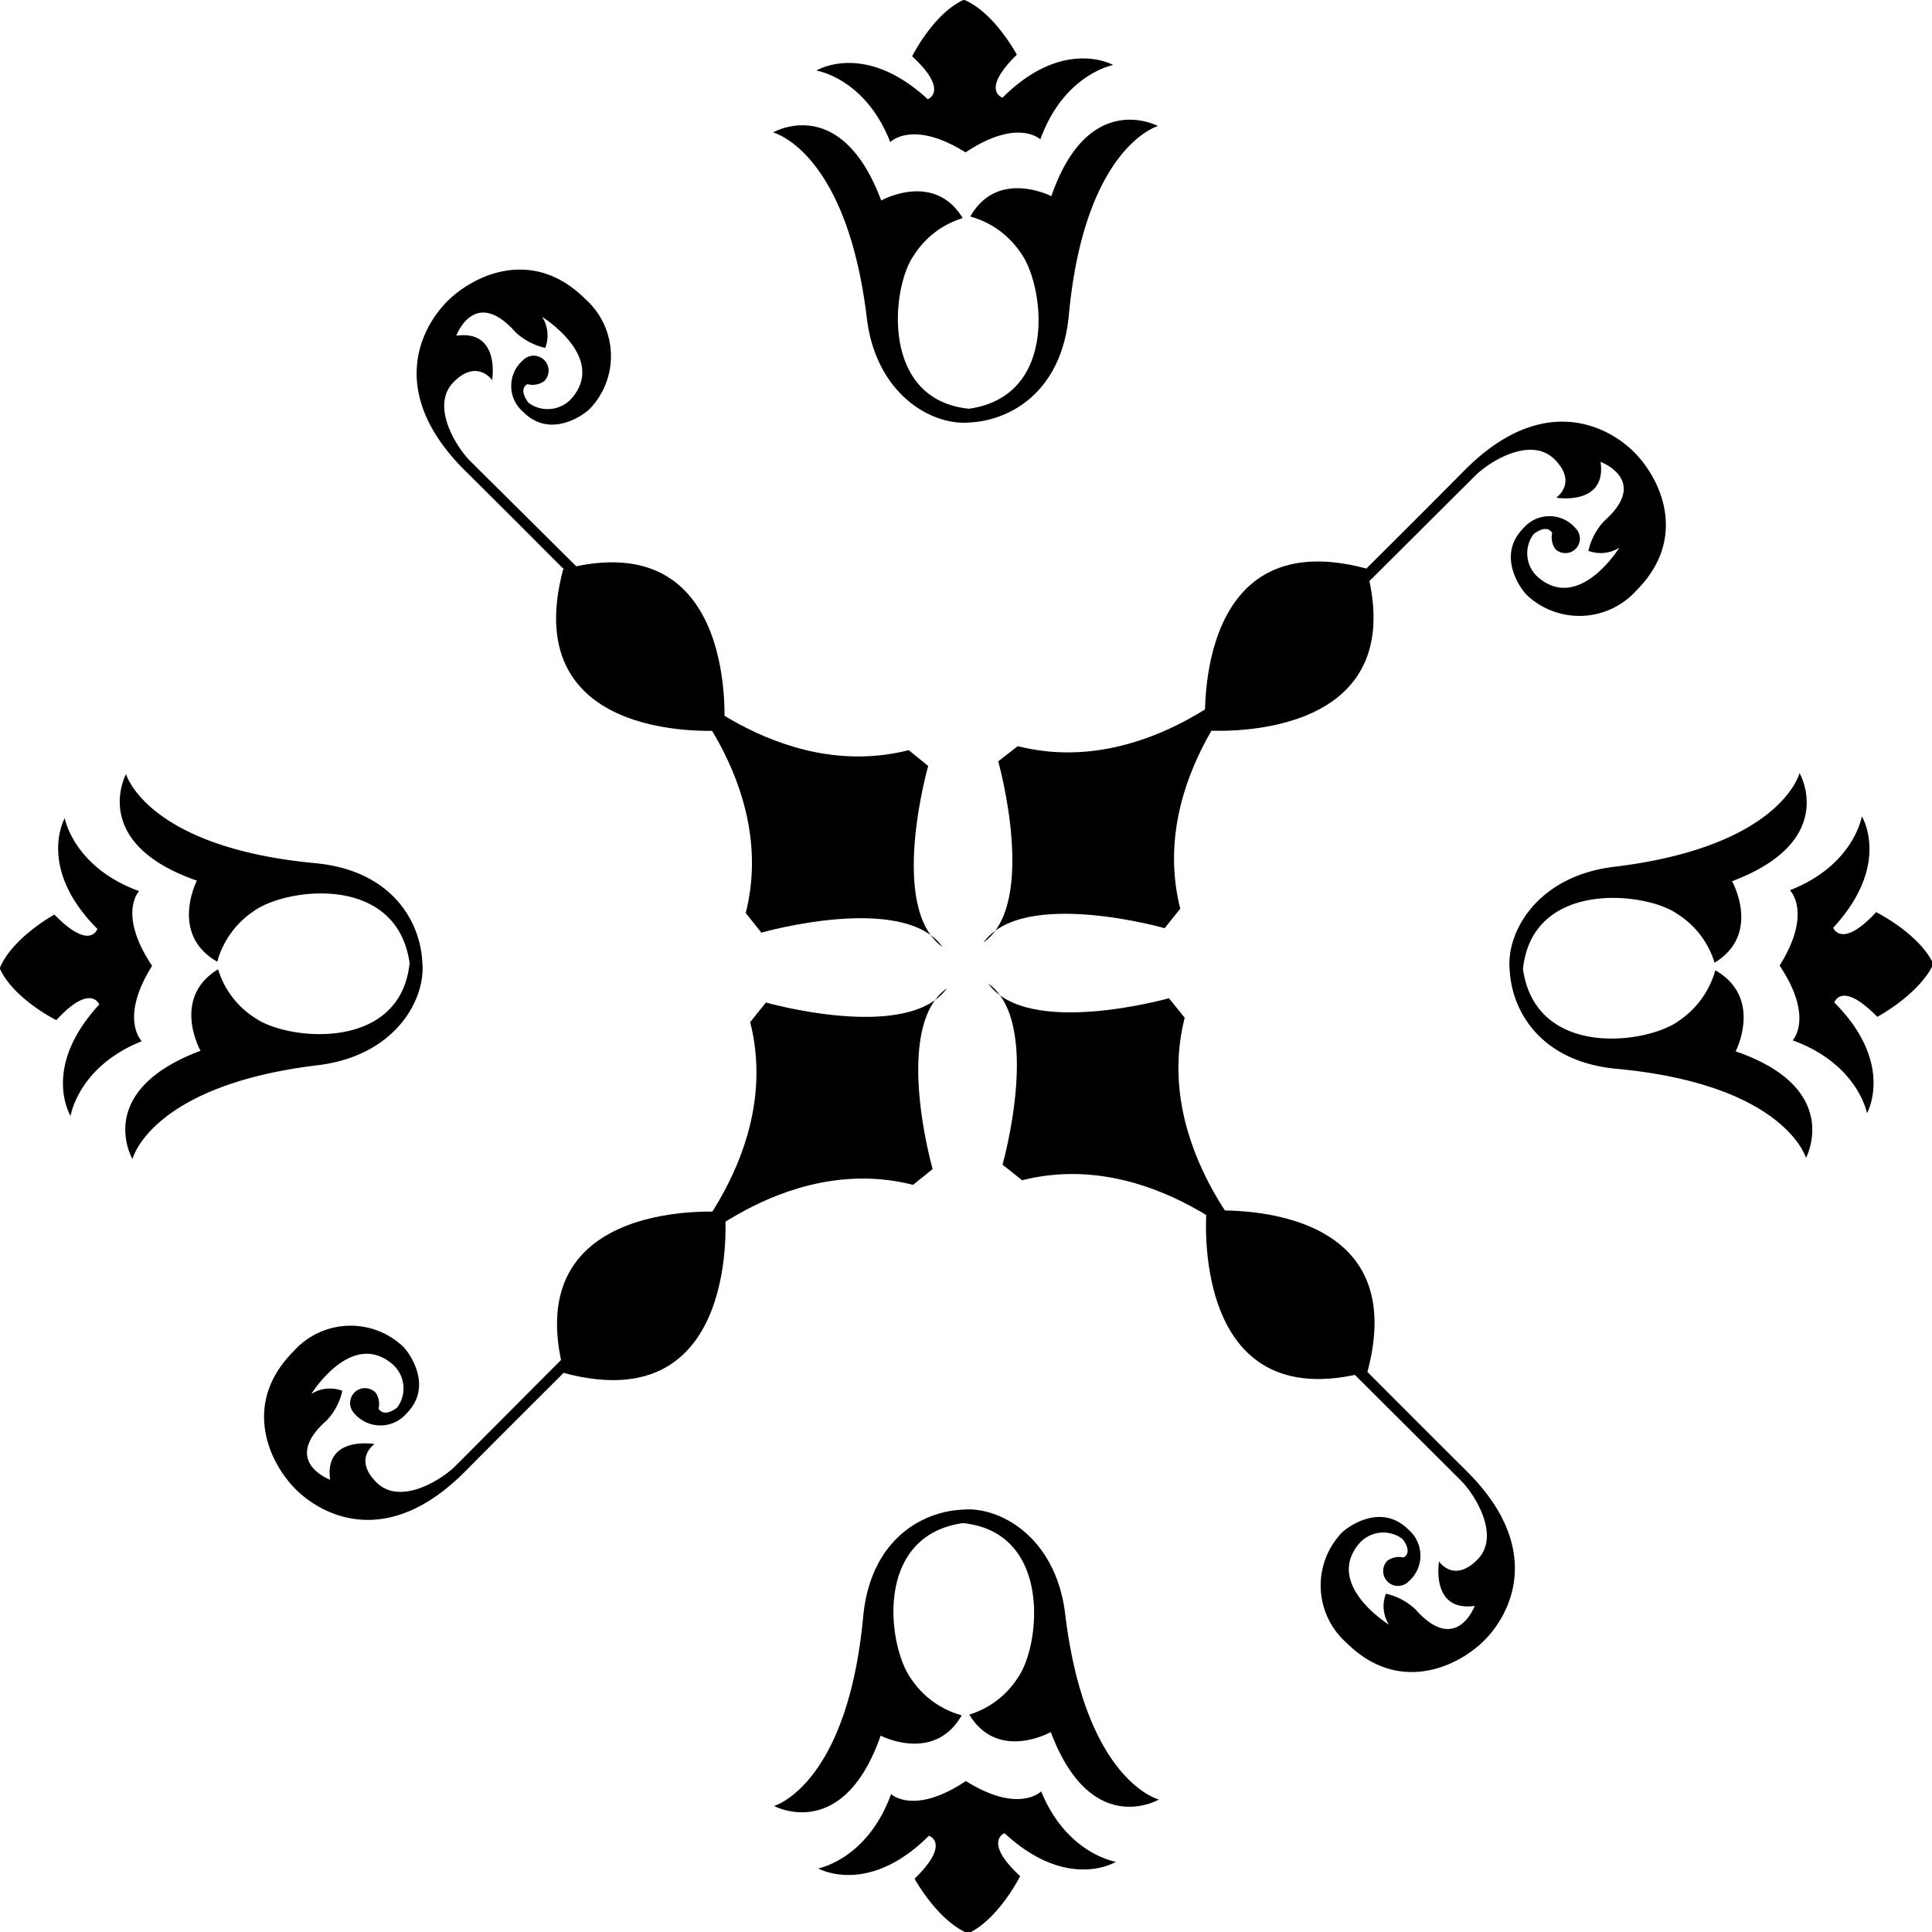 <svg xmlns="http://www.w3.org/2000/svg" viewBox="0 0 134.9 134.9"><defs><style>.cls-1{fill-rule:evenodd;}</style></defs><title>Carto_orna1</title><g id="Layer_2" data-name="Layer 2"><g id="ornamentos"><path class="cls-1" d="M80.85,8.8S75.73,10.24,74.63,22c-.5,5.39-4.11,7.37-6.95,7.5-2.57.23-6.48-1.9-7.15-7.25-1.4-11.74-6.55-13-6.55-13S58.71,6.47,61.53,14c0,0,3.69-2.07,5.69,1.23a6.15,6.15,0,0,0-3.41,2.6C62.25,20,61.42,27.91,67.66,28.54c6.31-.9,5.23-8.72,3.6-10.9a6.21,6.21,0,0,0-3.51-2.52c1.91-3.36,5.66-1.42,5.66-1.42C76,6.18,80.85,8.8,80.85,8.8ZM57,4.93s3.36-2.09,7.78,2c0,0,1.53-.58-1.09-3,0,0,1.49-3,3.62-3.95C69.44.88,71,3.82,71,3.82c-2.57,2.51-1,3-1,3,4.27-4.26,7.73-2.28,7.73-2.28s-3.43.62-5.09,5.19c0,0-1.58-1.52-5.22.91-3.7-2.32-5.26-.72-5.26-.72C60.41,5.44,57,4.93,57,4.93Z"/><path class="cls-1" d="M8.8,54.05s1.44,5.11,13.2,6.22c5.39.5,7.37,4.11,7.49,6.95.24,2.57-1.89,6.48-7.24,7.15-11.74,1.4-13,6.56-13,6.56S6.47,76.19,14,73.37c0,0-2.07-3.69,1.23-5.69a6.09,6.09,0,0,0,2.6,3.41c2.22,1.56,10.13,2.39,10.77-3.85-.91-6.31-8.73-5.23-10.91-3.6a6.21,6.21,0,0,0-2.52,3.51c-3.36-1.92-1.42-5.66-1.42-5.66C6.18,58.86,8.8,54.05,8.8,54.05ZM4.93,77.92s-2.09-3.36,2-7.78c0,0-.58-1.53-3,1.09,0,0-3-1.49-3.95-3.62.88-2.15,3.82-3.75,3.82-3.75,2.5,2.57,3,1,3,1-4.26-4.27-2.28-7.73-2.28-7.73s.62,3.43,5.19,5.09c0,0-1.52,1.58.91,5.22-2.32,3.7-.72,5.26-.72,5.26C5.44,74.49,4.93,77.92,4.93,77.92Z"/><path class="cls-1" d="M54.05,126.1s5.11-1.44,6.22-13.2c.5-5.39,4.11-7.37,6.95-7.49,2.57-.24,6.48,1.89,7.15,7.24,1.4,11.74,6.55,13,6.55,13s-4.73,2.78-7.55-4.71c0,0-3.69,2.08-5.69-1.22a6.15,6.15,0,0,0,3.41-2.61c1.56-2.22,2.39-10.13-3.86-10.76-6.3.9-5.22,8.73-3.59,10.9a6.21,6.21,0,0,0,3.51,2.52c-1.92,3.36-5.66,1.42-5.66,1.42C58.86,128.72,54.05,126.1,54.05,126.1ZM77.92,130s-3.36,2.09-7.78-2c0,0-1.53.58,1.09,3,0,0-1.49,3-3.63,4-2.14-.88-3.74-3.82-3.74-3.82,2.57-2.5,1-3,1-3-4.27,4.26-7.73,2.28-7.73,2.28s3.43-.62,5.09-5.19c0,0,1.58,1.52,5.22-.91,3.7,2.32,5.26.72,5.26.72C74.48,129.46,77.92,130,77.92,130Z"/><path class="cls-1" d="M126.1,80.85s-1.44-5.11-13.2-6.22c-5.39-.49-7.37-4.11-7.49-6.95-.24-2.57,1.89-6.48,7.24-7.15,11.73-1.4,13-6.55,13-6.55s2.77,4.73-4.71,7.55c0,0,2.07,3.69-1.22,5.69a6.15,6.15,0,0,0-2.61-3.41c-2.22-1.56-10.13-2.39-10.77,3.86.91,6.3,8.74,5.22,10.91,3.59a6.28,6.28,0,0,0,2.52-3.51c3.36,1.92,1.42,5.66,1.42,5.66C128.72,76,126.1,80.85,126.1,80.85ZM130,57s2.09,3.36-2,7.78c0,0,.58,1.53,3-1.09,0,0,3,1.49,4,3.62C134,69.44,131.08,71,131.08,71c-2.51-2.57-3-1-3-1,4.26,4.27,2.28,7.73,2.28,7.73s-.62-3.43-5.19-5.09c0,0,1.52-1.58-.91-5.22,2.32-3.7.72-5.26.72-5.26C129.46,60.41,130,57,130,57Z"/><path d="M50.56,51s1.21-14.58-11.24-11.24C36,52.23,50.56,51,50.56,51Z"/><path d="M50.63,84.63S36.05,83.41,39.39,95.87C51.85,99.21,50.63,84.63,50.63,84.63Z"/><path d="M84.24,84.55S83,99.14,95.48,95.79C98.82,83.34,84.24,84.55,84.24,84.55Z"/><path d="M84.16,51S98.75,52.16,95.41,39.7C83,36.36,84.16,51,84.16,51Z"/><path d="M32.84,32.2c-1-1-2.8-3.89-1.16-5.53s2.68-.13,2.68-.13.6-3.53-2.5-3.1c0,0,1.28-3.47,4.14-.24a4.49,4.49,0,0,0,2.07,1.09,2.41,2.41,0,0,0-.21-2.16s4.45,2.75,2.13,5.6a2.25,2.25,0,0,1-3.08.4s-.76-.89-.09-1.31A1.39,1.39,0,0,0,38,26.61a1,1,0,0,0-1.47-1.47,2.38,2.38,0,0,0,0,3.62c1.91,1.92,4.25.19,4.65-.21a5.33,5.33,0,0,0-.3-7.66c-3.65-3.66-7.79-1.71-9.65.15s-4.23,6.42,1.28,11.86c3.24,3.21,6,6,7.72,7.7l.53-.54Z"/><path d="M31.81,102.35c-1,1-3.89,2.8-5.53,1.15s-.13-2.67-.13-2.67-3.52-.61-3.1,2.49c0,0-3.47-1.28-.24-4.14a4.3,4.3,0,0,0,1.09-2.07,2.43,2.43,0,0,0-2.16.22s2.75-4.46,5.6-2.13a2.24,2.24,0,0,1,.4,3.07s-.88.76-1.31.09a1.39,1.39,0,0,0-.21-1.13,1,1,0,0,0-1.47,1.47,2.4,2.4,0,0,0,3.63,0c1.91-1.92.18-4.26-.22-4.66a5.33,5.33,0,0,0-7.66.31c-3.65,3.65-1.71,7.79.15,9.64s6.42,4.23,11.86-1.28c3.21-3.24,6-6,7.7-7.71l-.54-.54Z"/><path d="M102,103.37c1,1,2.8,3.89,1.15,5.54s-2.67.12-2.67.12-.61,3.53,2.49,3.1c0,0-1.28,3.47-4.14.24a4.4,4.4,0,0,0-2.06-1.09,2.41,2.41,0,0,0,.21,2.16s-4.45-2.75-2.13-5.6a2.23,2.23,0,0,1,3.07-.39s.76.88.09,1.3a1.42,1.42,0,0,0-1.13.22,1,1,0,0,0,1.47,1.46,2.39,2.39,0,0,0,0-3.62c-1.92-1.92-4.26-.19-4.66.21a5.34,5.34,0,0,0,.31,7.67c3.65,3.65,7.79,1.7,9.64-.15s4.23-6.43-1.28-11.87c-3.24-3.21-6-6-7.71-7.7l-.54.54Z"/><path d="M103,33.22c1-1,3.89-2.79,5.54-1.15s.12,2.68.12,2.68,3.53.6,3.1-2.5c0,0,3.47,1.28.24,4.14a4.49,4.49,0,0,0-1.09,2.07,2.43,2.43,0,0,0,2.16-.22s-2.75,4.46-5.6,2.13a2.23,2.23,0,0,1-.39-3.07s.88-.76,1.3-.09a1.41,1.41,0,0,0,.22,1.13A1,1,0,0,0,110,36.87a2.39,2.39,0,0,0-3.62,0c-1.92,1.92-.18,4.27.21,4.66a5.35,5.35,0,0,0,7.67-.3c3.65-3.66,1.7-7.79-.15-9.65s-6.42-4.23-11.87,1.28c-3.21,3.24-6,6-7.7,7.71l.54.54Z"/><path d="M65.81,66.12c-3.83-2.73-1-12.64-1-12.64l-1.36-1.1C54.25,54.71,46.67,47,46.67,47s7.72,7.59,5.4,16.75l1.09,1.37S63.08,62.29,65.81,66.12Z"/><path d="M66.12,69c-2.73,3.82-12.64,1-12.64,1l-1.1,1.37C54.71,80.54,47,88.13,47,88.13s7.59-7.73,16.75-5.4l1.37-1.1S62.29,71.72,66.12,69Z"/><path d="M69,68.67c3.82,2.74,1,12.65,1,12.65l1.37,1.09c9.16-2.32,16.75,5.4,16.75,5.4s-7.73-7.59-5.4-16.75l-1.1-1.36S71.72,72.5,69,68.67Z"/><path d="M68.67,65.81c2.74-3.83,12.65-1,12.65-1l1.09-1.36c-2.32-9.16,5.4-16.75,5.4-16.75s-7.58,7.72-16.75,5.4L69.7,53.16S72.5,63.08,68.67,65.81Z"/></g></g></svg>